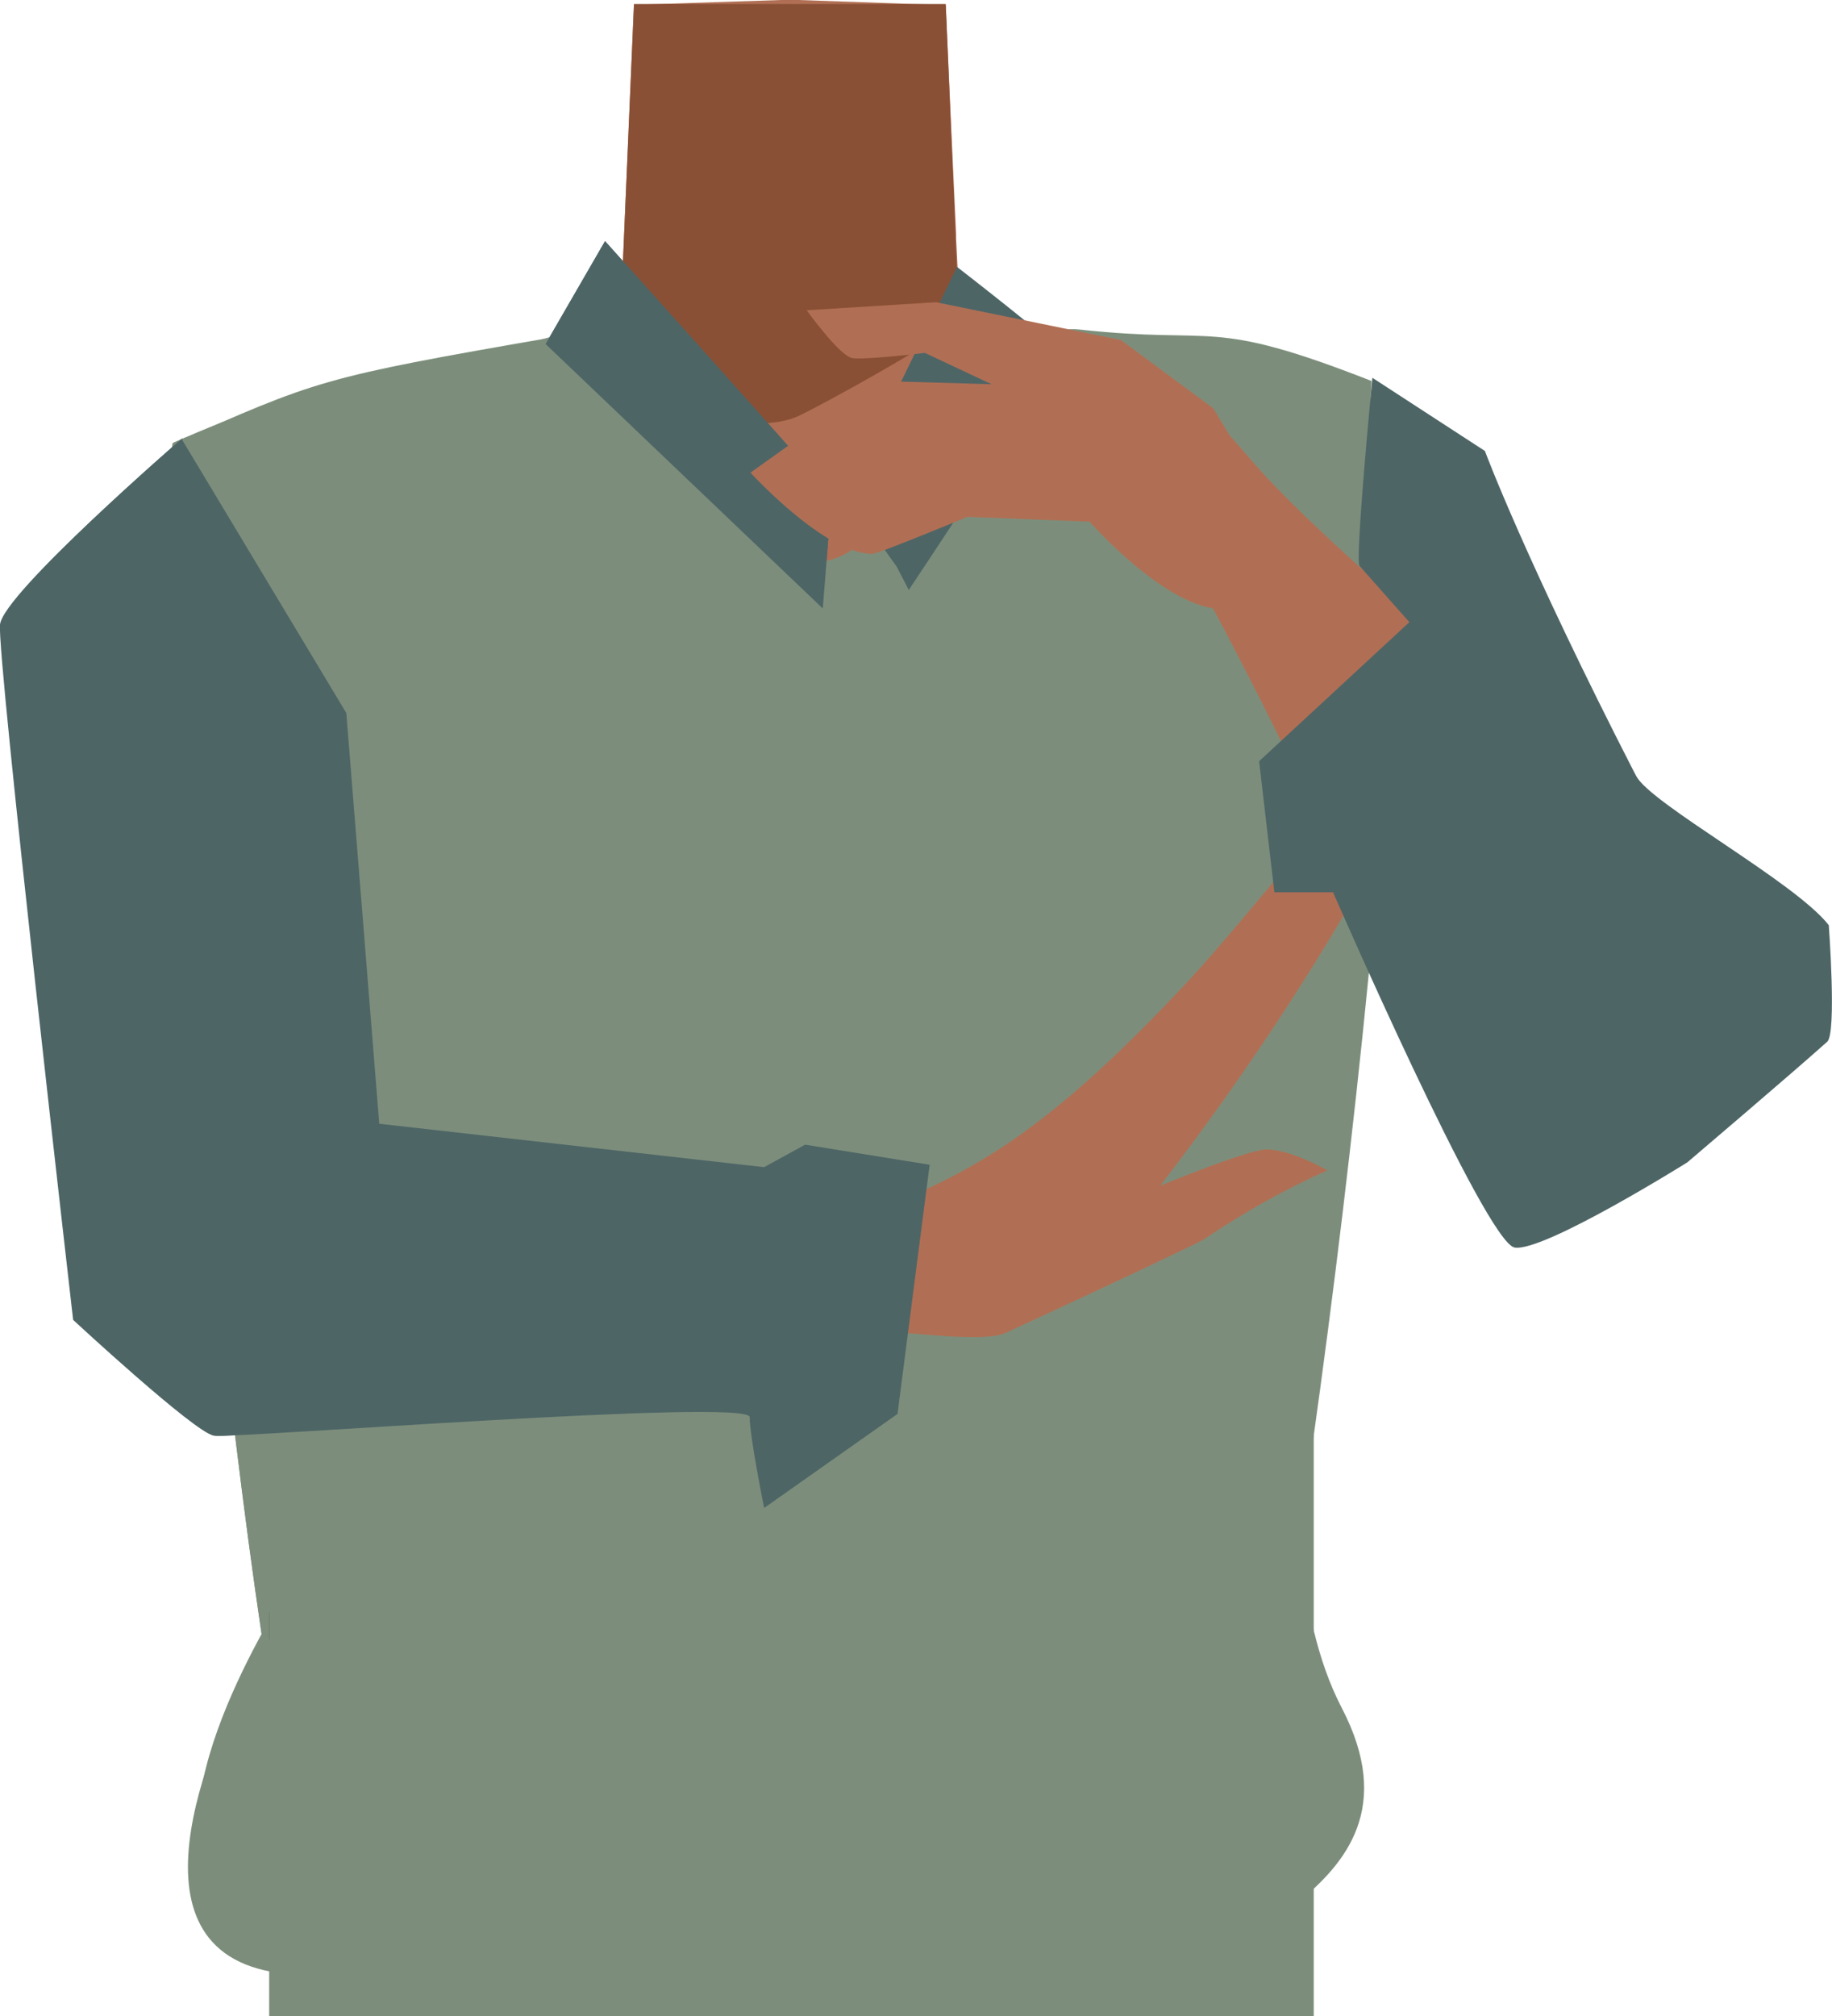 <?xml version="1.0" encoding="utf-8"?>
<!-- Generator: Adobe Illustrator 26.0.1, SVG Export Plug-In . SVG Version: 6.00 Build 0)  -->
<svg version="1.1" id="Calque_1" xmlns="http://www.w3.org/2000/svg" xmlns:xlink="http://www.w3.org/1999/xlink" x="0px" y="0px"
	 viewBox="0 0 228 250.8" style="enable-background:new 0 0 228 250.8;" xml:space="preserve">
<style type="text/css">
	.st0{fill:#B06F54;}
	.st1{fill:#8A5035;}
	.st2{fill:#7C8E7B;}
	.st3{fill:#423632;}
	.st4{fill:#4E6566;}
</style>
<g id="Calque_1_00000128465924079986435700000011828532587504464807_">
	<g id="Calque_12">
		<path class="st0" d="M170.1,84.5c0,0-0.1,3.9-9.3,10c-10.9,7.3-6.9,21.4-8.4,28.7c-1,4.9-9.9,17.3-13.7,16.6
			c-10.8-2-16.9-16.2-26.7-20.4c-5.7-2.4-8.2-4.7-13.7-2c-5.5-2.8-8-0.5-13.7,2c-9.8,4.2-15.8,18.5-26.7,20.4
			c-3.9,0.7-12.7-11.7-13.7-16.6c-1.5-7.3,2.5-21.4-8.4-28.7c-9.2-6.1-11.6-11-11.6-11c-7-17.1-6.1-26.7,3.9-29.7s29.4-7,38.6-10.1
			c4.7-1.6,8.5-3.4,10.6-5.8l1.6-37.3L97.2,0h2.2l14.3,0.5l4,0.1l0.7,15.7l0.6,12.9v0.5l0.4,8.2c0.4,0.5,0.9,0.9,1.5,1.3
			c2.7,2,6.8,3.2,11.6,4.2c6.5,1.3,30.5,8,37.8,9.4c3.1,0.6-2.8-0.9,0,0C180.1,55.6,177.1,67.4,170.1,84.5z"/>
		<path class="st1" d="M120.8,39.1c-5.4,4.2-18.8,11.4-21.3,12.6c-8.2,3.9-28.3-5-32.8-8.1c4.7-1.6,8.5-3.4,10.6-5.8l1.6-37.3h38.8
			l1.2,28.5v0.5l0.4,8.2C119.7,38.2,120.2,38.7,120.8,39.1z"/>
	</g>
</g>
<g id="Calque_9">
	<path class="st0" d="M130.6,63.1c0,19.8,14.5,25.2,22,32.2c11.9,11.1,24.1,39.2,33.1,51.9c4.2,6,12.9-0.2,24.1-5.4l0,0
		c14.2-7.3,6.3-23.3,2.9-29.4c-6.9-12.3-26-46.9-41.2-57.9c0,0-14.8-11.9-28.5-7.7C134.1,49.5,130.5,55,130.6,63.1L130.6,63.1z"/>
	<path class="st2" d="M155.6,224.5c7.3-28,25-169.9,15.1-173.7c-20.4-8-19-7.9-36.3-9.7c-12.5-1.4-21,28-32.4,28.9
		c-7.1,0.6-27-29.1-33.4-28c-28.9,5-29.1,5.3-47.1,13.2c-4.1,19.2,8.1,144.7,15.6,172.5c7.8,29.1,57.9,6.1,57.9,6.1
		S147.9,253.8,155.6,224.5z"/>
	<rect x="33.5" y="200.6" class="st3" width="123.1" height="23.4"/>
	<rect x="34.8" y="199.9" class="st4" width="124.2" height="23.4"/>
	<path class="st0" d="M217.4,137.2c10.4-6.6,5.1-16.8-0.9-25c-4.2-5.8-47.6-39.9-60.3-54.4c-7.1-8.2-10.7-12.7-16.5-9.3
		c-5.2,3.1,4.8,15.5,6.9,19.2c22.1,39.6,22.6,62.3,46.3,82.9C193,150.6,213.8,139.5,217.4,137.2z"/>
	<path class="st2" d="M29.8,113c0,0-3.4-23.4-7.2-58.4l26.6-7.2L81,94.8L29.8,113z"/>
</g>
<g id="Calque_10">
	<polygon class="st2" points="33.5,250.8 33.5,197.9 163.5,171.2 163.5,250.8 	"/>
	<path class="st4" d="M67.9,42.8L75.3,30c0,0,28.2,31.4,28.2,31.7s-1.1,14-1.1,14L67.9,42.8z"/>
	<path class="st4" d="M22.6,54.6l16.8,51l-2.1,40.3l57.9-0.7l5.1-2.8l15.5,2.5l-4,31l-16.6,11.7c0,0-1.8-8.9-1.8-11.3
		s-64.3,2.7-66.7,2.3S9.2,164.2,9.2,164.2s-9.5-82.6-9.1-86.5S22.6,54.6,22.6,54.6z"/>
	<path class="st2" d="M38,220.6c-3.6,3.8,16.5-15.1,15-15.3s-13.7-13.6-18.7-5.1s-19,34.8,0,39.2s121.2,2.2,127.2-2.7
		s11.9-11.9,5.5-24.2s-4.3-27-9.6-31.8S38,220.6,38,220.6z"/>
	<path class="st2" d="M155.6,224.5c7.3-28,15.1-177.1,15.1-177.1c-20.4-8-19-4.5-36.3-6.4c-12.5-1.4-21,28-32.4,28.9
		c-7.1,0.6-27.2-29.7-33.4-28C39.4,50,39.5,47.2,21.5,55.1c-4.1,19.2,8.1,144.7,15.6,172.5c7.8,29.1,57.9,6.1,57.9,6.1
		S147.9,253.8,155.6,224.5z"/>
	<path class="st0" d="M149.8,154.2c4.9-3.3,10-6.2,15.4-8.6c0,0-4.7-2.7-7.7-2.6c-2.4,0.1-13.1,4.5-13.1,4.5l0,0
		c18.4-23.9,28.4-43.3,29.5-46.2c0.8-2-1.8-8.1-1.8-8.1s-18.4,22.6-24,28.6c-19.1,20.5-28.6,25.1-44.1,30.6c-2.7,1-1.3,15,4.6,13.4
		c2.1-0.6,13.4,1.5,16.6,0C138,159.9,149.4,154.5,149.8,154.2z"/>
	<rect x="33.5" y="200.6" class="st3" width="123.1" height="23.4"/>
	<path class="st0" d="M217.4,137.2c10.4-6.6,5.1-16.8-0.9-25c-4.2-5.8-47.6-39.9-60.3-54.4c-7.1-8.2-10.7-12.7-16.5-9.3
		c-5.2,3.1,4.8,15.5,6.9,19.2c22.1,39.6,21.9,51.5,45.5,72.2C207.8,153.4,213.8,139.5,217.4,137.2z"/>
	<path class="st2" d="M29.8,113c0,0-3.4-23.4-7.2-58.4l26.6-7.2L81,94.8L29.8,113z"/>
	<path class="st4" d="M170.8,47c0,0-2.2,22.7-1.6,23.4l6.2,7l-18.7,17.3l1.9,16.3h7.3c0,0,19,43.6,22.6,44.2s21.5-10.6,21.5-10.6
		s13.4-11.4,17.4-15c1.2-1,0.2-14.5,0.2-14.5c-4.2-5.4-22.2-15.1-24-18.6c-13.8-26.9-18.8-40.4-18.8-40.4"/>
	<polygon class="st2" points="33.5,233.9 33.5,192.2 163,171.2 163,233.9 	"/>
	<path class="st4" d="M67.9,42.8L75.3,30c0,0,28.2,31.4,28.2,31.7s-1.1,14-1.1,14L67.9,42.8z"/>
	<path class="st4" d="M111.6,70.5c0,0-6.6-9.1-6.1-9.7s13.6-27.6,13.6-27.6s12.4,9.6,12.8,10.5s-18.8,29.7-18.8,29.7L111.6,70.5z"/>
	<path class="st4" d="M22.6,54.6l20.5,34.1l4.1,51.1l47.9,5.4l5.1-2.8l15.5,2.5l-4,31l-16.6,11.7c0,0-1.8-8.9-1.8-11.3
		S29,179,26.6,178.6S9.1,164.2,9.1,164.2S-0.4,81.6,0,77.7S22.6,54.6,22.6,54.6z"/>
	<path class="st2" d="M36.4,226.5c-3.4,3.9,15.6-15.8,14.1-16s-14.4-13-18.9-4.3s-17.1,35.6,2.2,39.1s121.2-3.1,126.9-8.2
		s11.2-12.4,4.1-24.4s-5.8-26.8-11.3-31.4S36.4,226.5,36.4,226.5z"/>
	<path class="st0" d="M100.4,38.6l16.1-1l23,4.7l11.5,8.5c0,0,13.3,21.4,9.6,22.5c-5.7,1.7-7.2,3.3-11.2,2
		c-6.5-2.1-13.8-10.4-13.8-10.4l-15.2-0.6c0,0-11.1,4.6-11.8,4.6c-5.9,0.1-15.2-10.1-15.2-10.1l16-11.4l14,0.4l-8.3-3.9
		c0,0-8.3,1-9.2,0.6C104.2,43.9,100.4,38.6,100.4,38.6z"/>
</g>
</svg>

